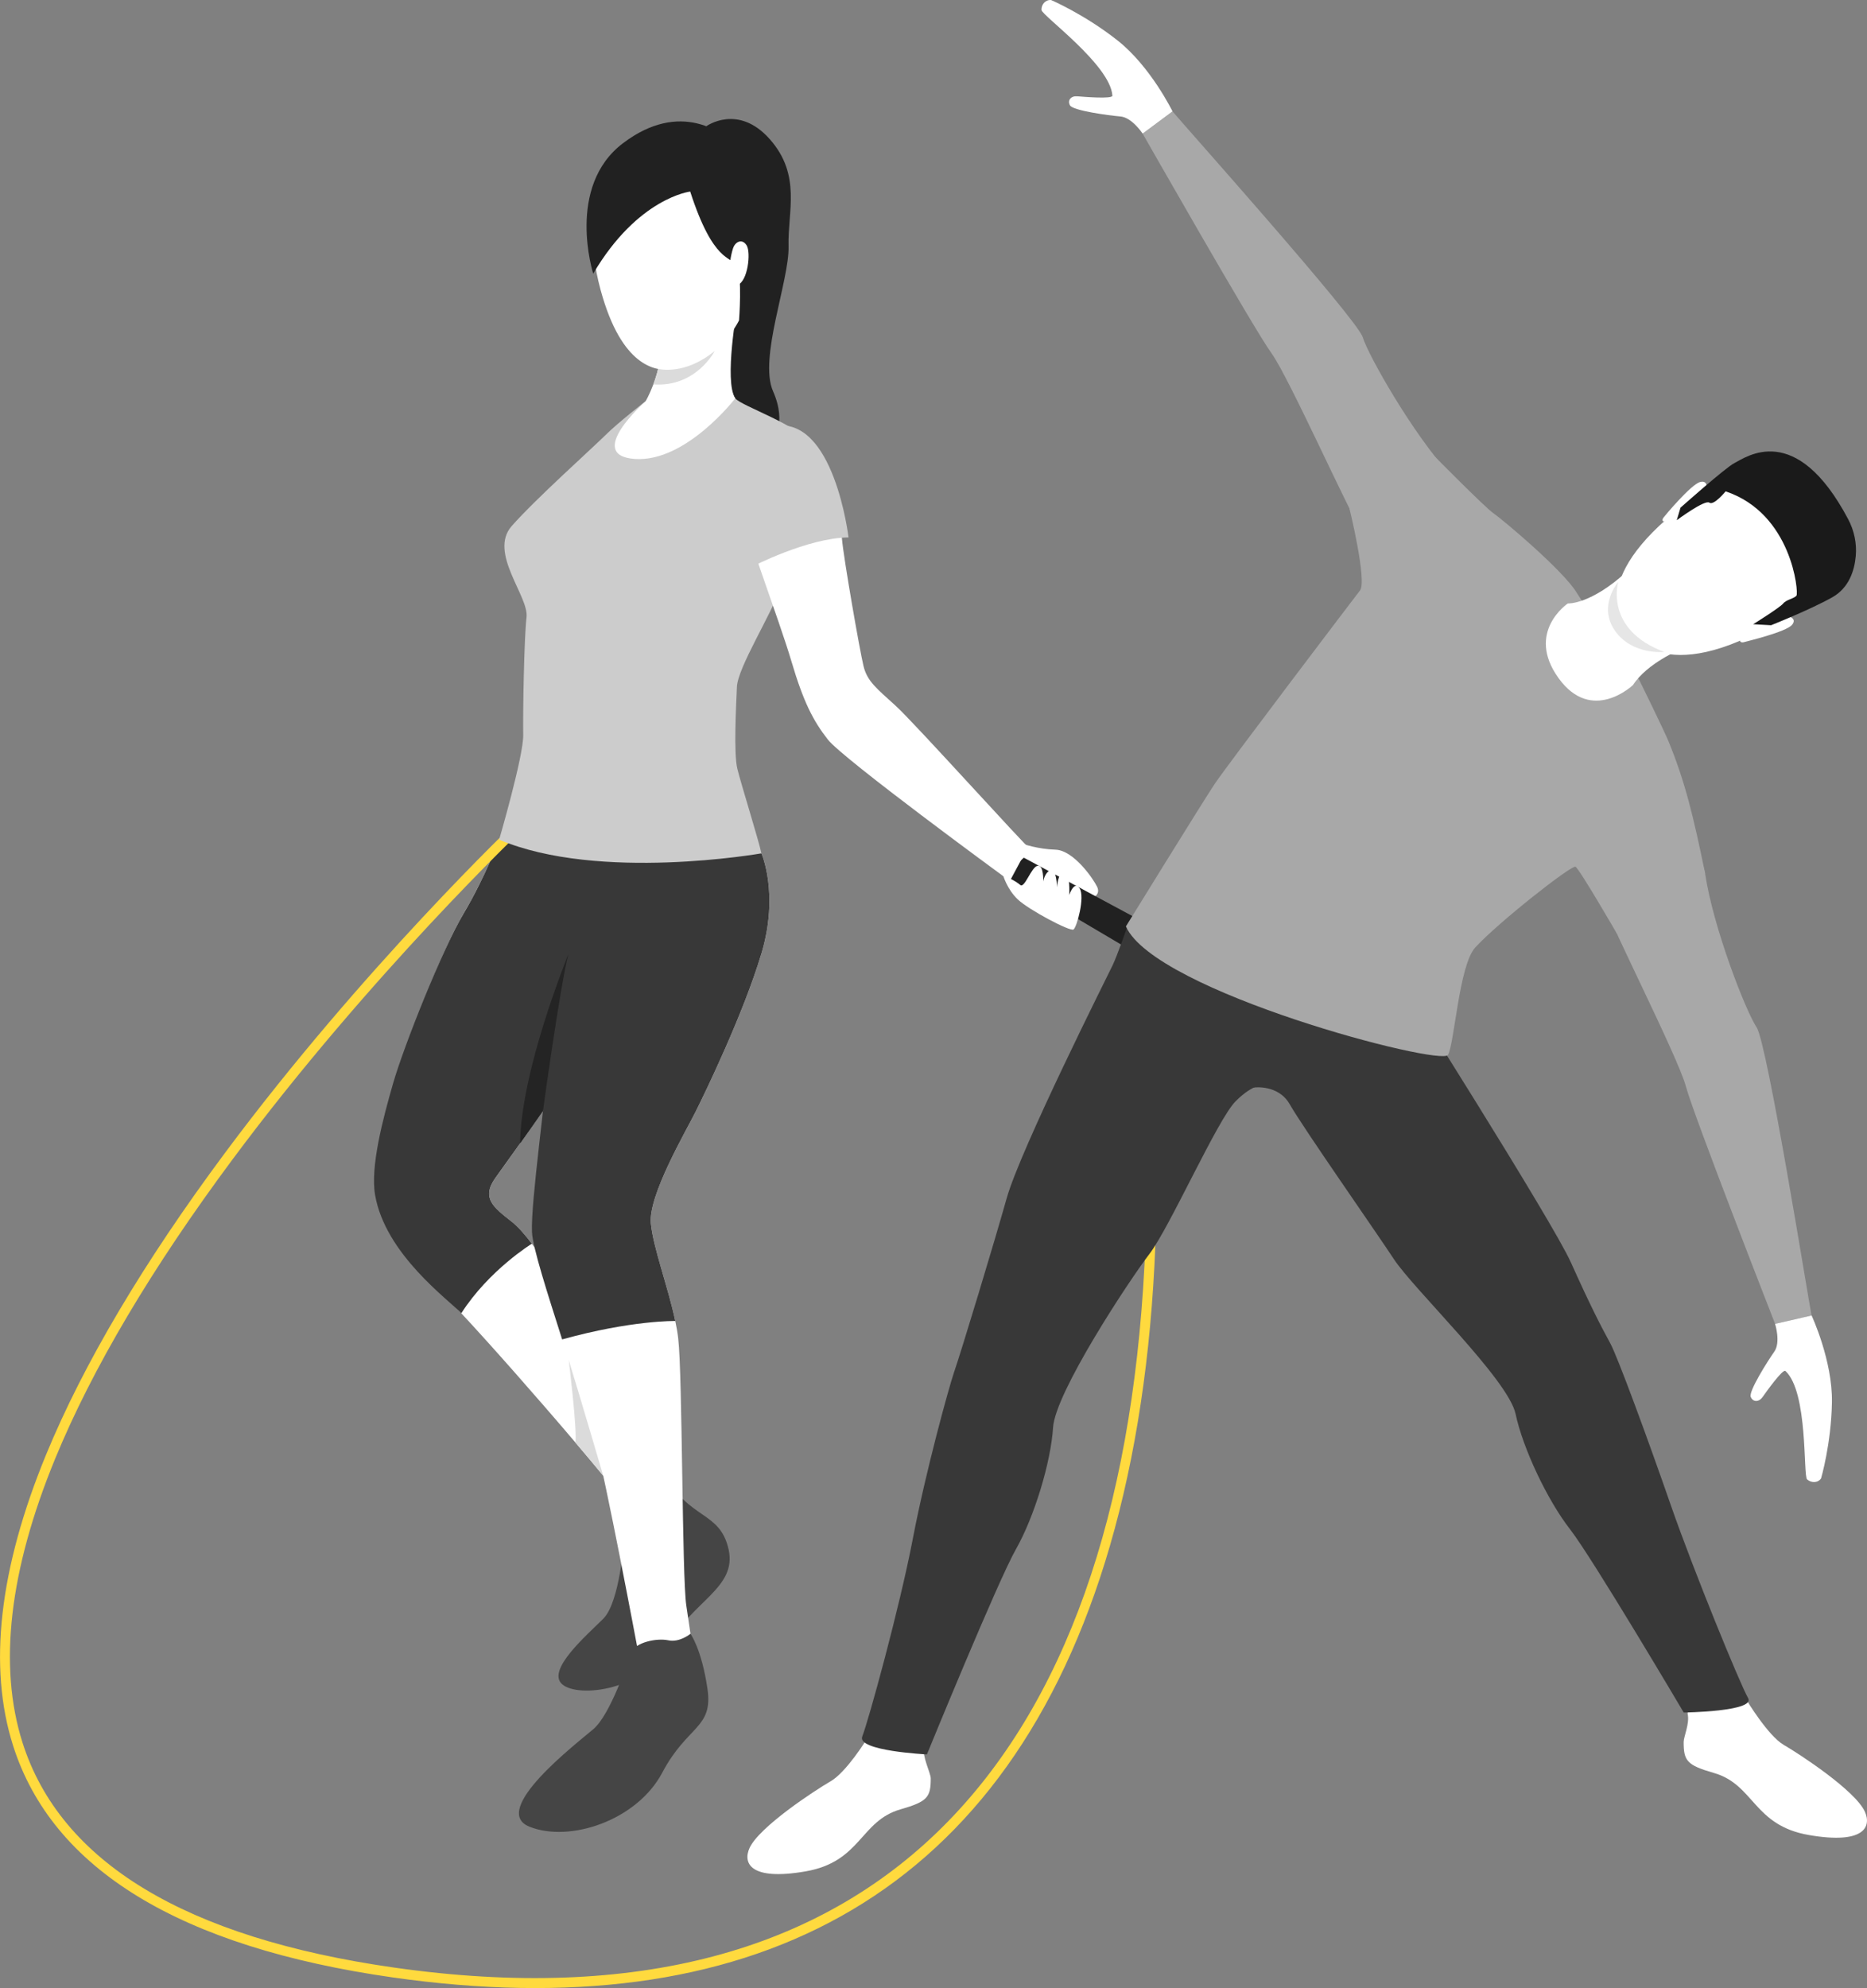 <svg width="388" height="413" viewBox="0 0 388 413" fill="none" xmlns="http://www.w3.org/2000/svg">
<rect x="0" y="0" width="388" height="413" fill="#808080" stroke="none"/>
<g clip-path="url(#clip0_701_439)">
<path d="M138.876 306.123L131.888 315.047C131.303 313.938 128.832 310.769 125.356 306.558C125.356 306.558 125.356 306.558 125.356 306.551C123.641 304.468 121.671 302.122 119.574 299.657C111.694 290.381 101.844 279.217 95.867 272.818C93.193 269.956 91.336 268.075 90.706 267.693C87.546 265.753 79.306 254.229 78.138 248.407C76.977 242.585 79.711 232.657 81.905 225.03C84.108 217.394 91.92 197.179 96.317 189.806C100.713 182.433 103.732 174.454 103.732 174.454C144.261 153.152 138.876 181.916 135.333 193.56C131.798 205.204 105.889 240.532 102.915 244.758C99.942 248.984 102.661 250.88 106.406 253.854C110.158 256.829 115.978 266.015 117.529 270.023C119.079 274.032 138.868 306.123 138.868 306.123H138.876Z" fill="white"/>
<path d="M129.693 319.88C129.693 319.88 128.832 332.82 125.379 336.267C121.933 339.713 113.477 346.966 116.84 349.896C120.203 352.833 134.09 351.102 138.868 341.871C143.655 332.64 153.227 329.965 151.414 321.858C149.602 313.751 143.115 315.864 137.872 305.899C132.629 295.933 129.678 319.873 129.678 319.873L129.693 319.88Z" fill="#454545"/>
<path d="M158.238 198.078C154.53 210.501 146.636 226.805 144.568 230.941C142.501 235.085 134.741 248.28 135.258 254.101C135.7 259.047 138.846 267.364 140.336 274.429C140.599 275.673 140.816 276.887 140.943 278.033C141.849 285.668 141.722 327.59 142.628 333.539C143.535 339.489 143.662 340.658 143.662 340.658C143.662 340.658 140.037 343.894 132.539 342.726C132.539 342.726 125.813 306.888 123.746 299.77C122.734 296.301 119.701 287.294 116.825 278.243C113.799 268.727 110.952 259.159 110.817 255.907C110.555 249.568 114.181 226.663 114.96 215.147C115.739 203.63 124.787 177.278 124.787 177.278C124.787 177.278 137.116 169.299 158.245 177.278C158.245 177.278 161.953 185.648 158.245 198.071L158.238 198.078Z" fill="white"/>
<path d="M143.49 339.399C143.49 339.399 141.243 341.272 138.876 340.755C136.501 340.238 131.932 341.19 131.161 343.34C130.382 345.498 126.847 356.19 123.311 359.21C119.776 362.229 101.665 376.113 110.031 379.477C118.398 382.842 132.367 378.181 137.625 368.261C142.883 358.34 148.231 359.12 147.025 350.84C145.819 342.561 143.49 339.391 143.49 339.391V339.399Z" fill="#454545"/>
<path d="M135.333 193.553C133.063 201.03 121.558 218.286 112.832 230.784C111.11 233.264 109.492 235.549 108.076 237.535C105.507 241.146 103.604 243.769 102.915 244.75C99.942 248.976 102.653 250.872 106.406 253.847C107.634 254.821 109.08 256.462 110.533 258.365C110.533 258.365 101.627 263.827 95.867 272.818C93.305 270.068 80.1 260.583 77.958 248.287C76.939 242.435 79.508 232.627 81.711 225C83.913 217.364 91.927 197.179 96.324 189.806C100.721 182.433 103.739 174.446 103.739 174.446C144.269 153.144 138.883 181.909 135.34 193.553H135.333Z" fill="#383838"/>
<path d="M158.238 198.078C154.53 210.501 146.636 226.805 144.568 230.941C142.501 235.085 134.741 248.28 135.258 254.101C135.7 259.047 138.846 267.364 140.336 274.429C140.336 274.429 131.281 274.234 116.825 278.25C113.799 268.735 110.69 259.174 110.555 255.922C110.293 249.583 113.492 227.742 114.271 216.226C115.05 204.709 124.787 177.286 124.787 177.286C124.787 177.286 137.116 169.306 158.246 177.286C158.246 177.286 161.953 185.655 158.246 198.078H158.238Z" fill="#383838"/>
<path d="M146.778 26.225C146.778 26.225 153.384 21.452 159.991 28.93C166.597 36.407 163.676 43.982 163.878 51.123C164.08 58.264 157.624 74.41 160.657 81.281C163.691 88.152 160.507 91.988 160.507 91.988C160.507 91.988 139.565 98.597 140.291 66.498C141.018 34.407 146.778 26.225 146.778 26.225Z" fill="#212121"/>
<path d="M81.613 410.79C37.421 404.488 10.876 388.289 2.719 362.641C-2.494 346.247 -0.187 325.904 9.58 302.182C17.355 283.308 29.848 262.246 46.709 239.566C75.389 201 107.245 170.715 107.567 170.415L108.99 171.921C108.675 172.221 76.932 202.402 48.349 240.824C31.594 263.355 19.19 284.267 11.482 302.984C1.91 326.242 -0.382 346.097 4.681 362.019C12.576 386.843 38.559 402.563 81.898 408.744C183.008 423.16 232.526 365.301 237.844 262.853C239.844 224.378 234.526 192.946 234.473 192.631L236.511 192.279C236.563 192.593 241.911 224.22 239.911 262.913C238.735 285.661 235.282 306.378 229.657 324.481C207.658 395.265 154.658 421.197 81.606 410.79H81.613Z" fill="#FFDA3E"/>
<path d="M119.574 299.657C119.978 297.035 118.195 282.544 118.195 282.544C120.375 289.594 125.214 306.049 125.364 306.566C123.648 304.483 121.671 302.13 119.574 299.665V299.657Z" fill="#DBDBDB"/>
<path d="M118.15 198.093C116.338 205.166 112.84 230.791 112.84 230.791C111.117 233.272 109.499 235.557 108.084 237.542C108.286 222.19 117.956 198.723 118.158 198.101L118.15 198.093Z" fill="#242424"/>
<path d="M212.609 175.308C212.609 175.308 215.561 176.387 219.358 176.514C223.156 176.641 227.268 182.636 228.017 184.254C228.766 185.872 227.095 186.487 227.095 186.487C227.095 186.487 216.145 181.377 212.609 182.373C209.082 183.37 208.46 181.789 208.46 181.789L212.609 175.308Z" fill="white"/>
<path d="M234.241 196.962L210.055 182.673L212.534 178.05L237.26 191.335L234.241 196.962Z" fill="#212121"/>
<path d="M208.452 181.789C208.452 181.789 209.246 184.674 211.501 186.832C213.755 188.989 222.407 193.575 223.096 193.095C223.792 192.623 225.507 186.36 224.376 184.569C223.253 182.778 222.204 185.925 222.204 185.925C222.204 185.925 222.489 180.987 221.133 181.167C219.77 181.354 219.673 184.336 219.673 184.336C219.673 184.336 219.575 180.32 218.332 180.77C217.089 181.219 216.811 183.115 216.811 183.115C216.811 183.115 216.939 179.579 215.62 179.856C214.302 180.133 212.916 184.696 211.995 183.827C211.066 182.958 208.445 181.789 208.445 181.789H208.452Z" fill="white"/>
<path d="M151.594 77.228C151.594 77.228 151.512 81.109 152.8 82.75C154.096 84.391 166.08 88.272 168.664 92.408C171.248 96.552 164.005 116.647 162.2 122.079C160.388 127.511 153.317 138.638 153.145 142.692C152.972 146.745 152.456 156.493 153.227 159.685C154.006 162.877 157.714 174.693 158.231 177.278C158.231 177.278 124.517 183.228 103.732 174.431C103.732 174.431 108.818 157.003 108.735 152.695C108.653 148.379 108.908 132.577 109.424 128.231C109.941 123.885 101.492 114.826 106.323 109.304C111.155 103.782 123.483 92.745 125.895 90.325C128.307 87.912 134.172 83.334 134.172 83.334C134.172 83.334 135.565 81.536 136.471 79.011C137.235 76.876 137.558 74.171 137.363 72.118L152.628 66.079C152.628 66.079 151.392 74.478 151.594 77.205V77.228Z" fill="#CCCCCC"/>
<path d="M158.927 91.029C160.335 90.49 165.032 86.114 169.226 92.67C173.413 99.226 174.627 107.851 174.971 111.904C175.316 115.958 178.679 135.192 179.458 138.383C180.237 141.575 182.222 143.044 186.184 146.663C190.154 150.289 212.572 175.218 214.385 176.679L208.557 182.059C208.557 182.059 175.151 157.617 172.05 153.646C168.949 149.675 166.964 145.794 164.462 137.342C161.961 128.89 154.201 108.27 153.766 104.996C153.332 101.722 151.527 93.869 158.942 91.022L158.927 91.029Z" fill="white"/>
<path d="M156.208 117.771C156.208 117.771 167.803 111.732 176.342 111.649C176.342 111.649 173.323 86.114 160.732 88.534C148.141 90.947 153.617 108.375 156.208 117.778V117.771Z" fill="#CCCCCC"/>
<path d="M152.808 82.75C152.808 82.75 142.576 96.064 131.962 95.345C121.349 94.626 134.179 83.357 134.179 83.357C134.179 83.357 134.973 81.978 135.775 79.858C136.127 78.921 136.486 77.835 136.764 76.651C137.101 75.25 137.34 73.714 137.363 72.14L153.242 63.733C153.242 63.733 150.426 79.146 152.8 82.75H152.808Z" fill="white"/>
<path d="M138.943 76.838C136.389 76.883 129.228 76.441 124.817 60.234C119.431 40.438 128.337 29.521 136.344 27.154C144.351 24.786 151.991 27.191 156.725 37.434C156.725 37.434 160.208 45.428 156.081 60.249C151.946 75.062 141.685 76.786 138.951 76.838H138.943Z" fill="white"/>
<path d="M143.437 39.794C143.437 39.794 132.577 41.068 123.281 56.847C123.281 56.847 117.536 38.79 129.468 29.754C141.4 20.71 150.478 27.424 153.699 30.908C153.699 30.908 158.088 31.664 158.68 39.891C159.264 48.118 165.399 60.009 153.587 66.566C153.587 66.566 154.306 57.327 153.122 55.236C151.931 53.146 148.306 54.802 143.437 39.794Z" fill="#212121"/>
<path d="M152.328 51.617C152.8 50.164 154.268 49.505 155.174 50.988C156.081 52.472 155.422 58.451 153.264 59.215C151.1 59.987 151.377 54.562 152.328 51.617Z" fill="white"/>
<path d="M148.516 72.927C148.516 72.927 144.666 80.502 135.775 79.85C136.127 78.914 136.486 77.827 136.771 76.643C136.966 76.643 142.246 78.052 148.523 72.919L148.516 72.927Z" fill="#DBDBDB"/>
<path d="M362.93 353.103C362.93 353.103 367.424 360.596 370.705 362.491C373.993 364.387 385.596 371.992 387.566 376.375C388.944 379.447 387.506 383.216 375.918 381.208C364.331 379.208 364.616 370.733 356.174 368.313C350.534 366.695 349.897 365.766 349.897 361.884C349.897 360.761 351.186 358.033 350.729 356.025C350.279 354.017 362.93 353.095 362.93 353.095V353.103Z" fill="white"/>
<path d="M180.087 361.352C180.087 361.352 175.907 368.148 172.619 370.044C169.331 371.94 157.729 379.545 155.759 383.928C154.381 387 155.819 390.769 167.406 388.761C178.993 386.76 178.716 378.286 187.15 375.873C192.79 374.255 193.427 373.326 193.427 369.445C193.427 368.321 191.569 364.829 192.019 362.821C192.476 360.813 180.072 361.36 180.072 361.36L180.087 361.352Z" fill="white"/>
<path d="M310.252 129.407C310.252 129.407 315.772 127.422 315.323 124.807C314.873 122.192 304.087 101.572 301.323 98.545C293.571 90.048 284.38 73.886 283.205 70.057C282.029 66.228 245.319 25.183 243.679 23.145L237.469 27.761C237.469 27.761 260.569 68.341 264.224 73.354C267.88 78.359 281.182 108.263 282.56 109.387C283.939 110.51 310.259 129.415 310.259 129.415L310.252 129.407Z" fill="#A8A8A8"/>
<path d="M237.462 27.753C237.462 27.753 235.252 24.396 232.848 24.194C230.436 23.992 222.946 22.98 222.362 21.886C221.777 20.792 222.609 19.893 223.89 20.006C225.17 20.118 231.23 20.613 231.178 19.878C230.773 13.472 216.497 3.199 216.444 2.075C216.392 0.952 217.246 -0.09 218.444 0.007C218.444 0.007 225.388 2.982 232.264 8.414C239.14 13.847 243.671 23.138 243.671 23.138L237.462 27.753Z" fill="white"/>
<path d="M284.695 193.081C284.695 193.081 287.609 198.655 288.785 200.401C289.953 202.147 322.603 253.637 326.483 262.298C330.43 271.102 332.775 275.651 334.64 279.045C336.16 281.81 342.452 298.93 347.208 312.627C351.965 326.316 361.657 349.956 363.29 352.758C364.923 355.561 349.912 355.763 349.912 355.763C349.912 355.763 330.97 323.701 326.266 317.662C321.562 311.623 316.476 300.856 314.97 293.731C313.465 286.605 293.818 267.873 289.676 261.572C285.856 255.765 270.673 234.073 268.052 229.435C265.655 225.187 260.539 225.929 260.539 225.929L256.644 199.329L284.703 193.088L284.695 193.081Z" fill="#383838"/>
<path d="M234.226 192.676C234.226 192.676 232.144 198.603 231.238 200.498C230.331 202.394 212.07 238.711 209.194 248.976C206.632 258.095 199.839 280.513 198.236 285.181C197.217 288.163 192.401 305.539 189.682 319.76C186.963 333.974 180.402 357.741 179.196 360.738C177.99 363.743 192.633 364.462 192.633 364.462C192.633 364.462 207.359 328.444 211.141 321.813C214.916 315.175 218.392 303.808 218.849 296.54C219.298 289.272 234.638 266.03 238.87 260.5C243.102 254.971 253.004 232.567 256.779 228.783C260.554 224.992 262.974 225.284 262.974 225.284L262.899 194.939L234.226 192.691V192.676Z" fill="#383838"/>
<path d="M335.936 155.017C335.936 155.017 341.021 152.118 342.774 154.126C344.527 156.134 353.762 177.473 354.362 181.504C356.054 192.796 362.818 210.074 365.058 213.416C367.297 216.758 375.933 270.743 376.48 273.283L368.9 275.021C368.9 275.021 351.927 231.608 350.347 225.644C348.766 219.68 333.883 190.51 333.883 188.75C333.883 186.989 335.928 155.01 335.928 155.01L335.936 155.017Z" fill="#A8A8A8"/>
<path d="M340.699 141.321C340.699 141.321 345.785 151.646 346.774 154.058C350.167 162.345 351.92 169.508 354.369 181.512C354.369 181.512 343.83 191.267 336.01 193.927C336.01 193.927 328.228 180.478 327.419 180.058C326.61 179.638 311.39 191.589 306.574 196.842C303.241 200.483 302.275 216.653 300.934 219.133C299.593 221.613 239.971 206.035 233.986 192.451C233.986 192.451 249.993 166.489 252.495 162.765C254.989 159.041 281.115 124.612 282.635 122.664C284.148 120.716 280.433 105.588 280.433 105.588C280.433 105.588 290.343 95.18 298.177 94.836C298.177 94.836 308.589 105.4 310.357 106.614C312.124 107.821 324.738 118.37 327.629 123.061C330.52 127.751 340.707 141.313 340.707 141.313L340.699 141.321Z" fill="#A8A8A8"/>
<path d="M368.9 275.029C368.9 275.029 370.113 278.842 368.735 280.791C367.357 282.746 363.357 289.055 363.837 290.194C364.316 291.333 365.552 291.28 366.286 290.239C367.02 289.205 370.503 284.305 371.05 284.807C375.798 289.205 374.705 306.573 375.551 307.33C376.398 308.087 377.761 308.117 378.45 307.135C378.45 307.135 380.562 299.987 380.712 291.318C380.862 282.649 376.487 273.283 376.487 273.283L368.907 275.021L368.9 275.029Z" fill="white"/>
<path d="M349.208 134.929C349.208 134.929 342.325 137.739 339.366 142.31C339.366 142.31 330.835 150.477 323.906 140.886C316.978 131.303 325.824 125.361 325.824 125.361C325.824 125.361 330.603 125.676 338.332 118.52C346.07 111.372 349.208 134.922 349.208 134.922V134.929Z" fill="white"/>
<path d="M380.884 106.292C380.884 106.292 387.116 120.229 365.275 131.385C343.433 142.542 337.793 130.329 337.321 129.572C336.849 128.815 329.591 118.625 354.174 101.849C354.174 101.849 372.518 89.688 380.877 106.3L380.884 106.292Z" fill="white"/>
<path d="M371.214 127.886C371.214 127.886 373.664 128.291 372.435 129.789C371.214 131.288 362.983 133.236 362.309 133.431C362.309 133.431 361.537 133.566 361.649 133.019C361.762 132.472 371.207 127.886 371.207 127.886H371.214Z" fill="white"/>
<path d="M354.571 102.029C354.571 102.029 355.245 99.676 353.35 100.126C351.448 100.575 345.868 107.289 345.673 107.566C345.673 107.566 345.223 108.195 345.77 108.323C346.317 108.457 354.571 102.021 354.571 102.021V102.029Z" fill="white"/>
<path d="M368.054 129.887L364.346 129.677C364.346 129.677 369.896 126.223 370.57 125.384C371.244 124.544 372.885 124.357 373.349 123.72C373.814 123.083 372.42 106.689 358.616 102.074C358.616 102.074 356.174 105.093 355.23 104.419C354.287 103.745 348.467 108.068 348.467 108.068L349.238 105.468C349.238 105.468 358.571 97.158 360.421 96.214C362.885 94.956 373.199 87.305 384.083 107.851C385.326 110.203 385.903 112.856 385.663 115.523C385.393 118.52 384.27 122.132 380.764 124.095C376.128 126.695 368.061 129.887 368.061 129.887H368.054Z" fill="#1A1A1A"/>
<path d="M336.303 120.888C336.303 120.888 333.322 130.748 345.868 135.431C345.868 135.431 339.156 136.151 335.591 130.981C332.026 125.811 336.303 120.895 336.303 120.895V120.888Z" fill="#E6E6E6"/>
</g>
<defs>
<clipPath id="clip0_701_439">
<rect width="388" height="413" fill="white"/>
</clipPath>
</defs>
</svg>
